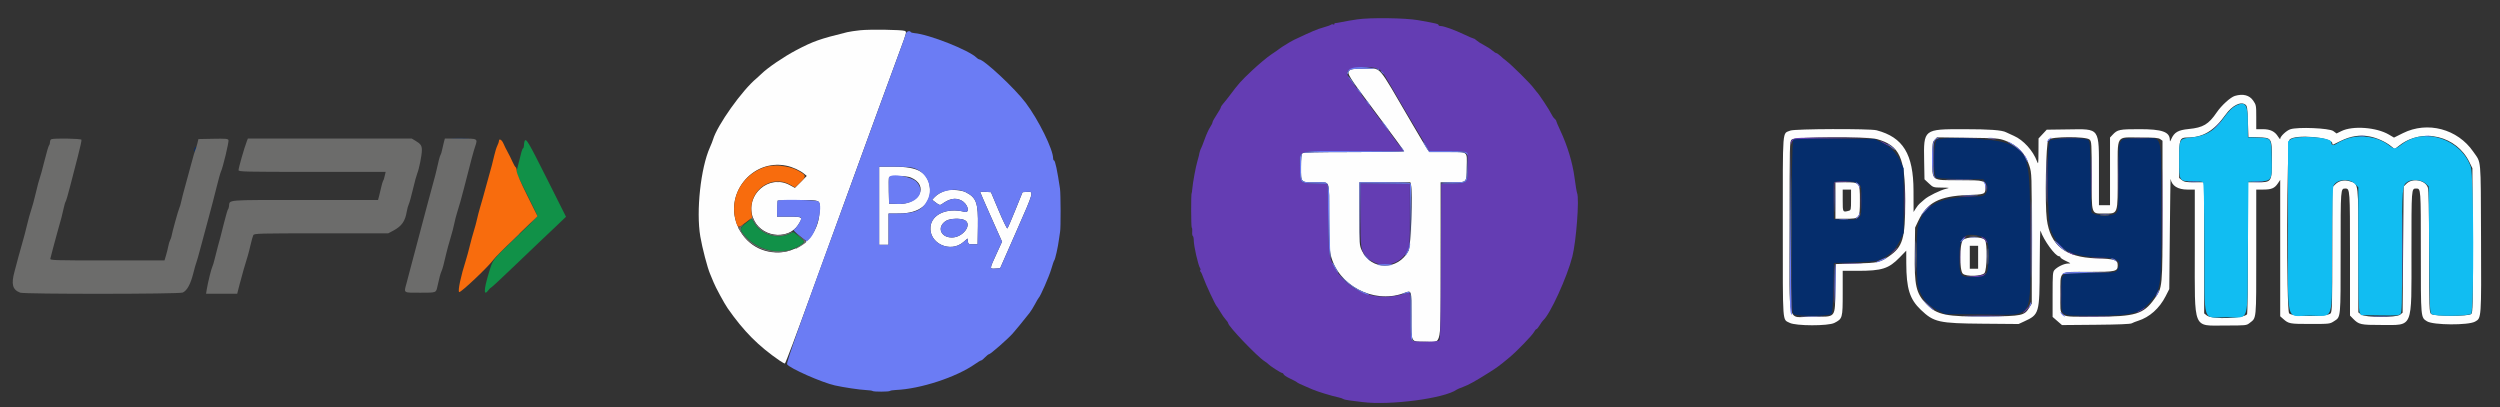 <svg id="svg" version="1.1" xmlns="http://www.w3.org/2000/svg" xmlns:xlink="http://www.w3.org/1999/xlink" width="400" height="65.138" viewBox="0, 0, 400,65.138"><rect x="0" y="0" width="400" height="65.138" fill="#333333" stroke="none"/><g id="svgg"><path id="path0" d="M137.644 4.839 C 136.852 4.922,135.914 5.061,135.560 5.148 C 131.150 6.233,130.147 6.587,127.417 8.018 C 125.426 9.063,122.823 10.833,121.821 11.825 C 121.585 12.059,121.247 12.368,121.071 12.513 C 118.762 14.407,114.747 20.049,114.082 22.333 C 114.015 22.563,113.793 23.125,113.587 23.583 C 112.109 26.879,111.363 33.787,112.048 37.833 C 112.358 39.667,113.202 42.889,113.620 43.839 C 113.800 44.248,114.048 44.846,114.172 45.167 C 114.459 45.913,115.901 48.573,116.432 49.333 C 118.982 52.990,121.363 55.385,124.750 57.704 C 125.117 57.955,125.492 58.160,125.583 58.160 C 125.675 58.160,127.495 53.342,129.628 47.455 C 131.761 41.567,134.524 33.975,135.768 30.583 C 137.012 27.192,138.242 23.817,138.501 23.083 C 138.760 22.350,139.621 19.988,140.415 17.833 C 141.209 15.679,142.186 13.017,142.587 11.917 C 142.987 10.817,143.662 8.979,144.087 7.833 C 145.074 5.172,145.096 5.073,144.747 4.938 C 144.260 4.752,139.154 4.680,137.644 4.839 M215.929 11.262 C 215.453 11.737,215.638 12.034,220.166 18.083 C 222.636 21.383,224.659 24.140,224.662 24.208 C 224.664 24.277,221.044 24.333,216.617 24.333 C 210.578 24.333,208.517 24.383,208.367 24.533 C 208.233 24.667,208.167 25.404,208.167 26.750 C 208.167 29.270,208.066 29.167,210.516 29.167 C 212.909 29.167,212.666 28.541,212.669 34.722 C 212.671 38.641,212.728 39.988,212.926 40.830 C 214.056 45.623,219.722 48.635,224.446 46.954 C 225.940 46.422,225.833 46.139,225.833 50.647 C 225.833 54.982,225.655 54.667,228.107 54.667 C 230.783 54.667,230.500 56.219,230.500 41.546 L 230.500 29.167 232.396 29.167 C 234.736 29.167,234.644 29.265,234.677 26.714 C 234.710 24.119,234.989 24.333,231.585 24.333 L 228.689 24.333 228.376 23.875 C 228.204 23.623,227.097 21.767,225.918 19.750 C 220.124 9.847,221.132 11.000,218.273 11.000 C 216.602 11.000,216.139 11.052,215.929 11.262 M357.583 15.344 C 356.886 15.549,355.443 16.857,354.680 17.977 C 353.369 19.900,352.502 20.416,350.196 20.642 C 348.496 20.809,347.891 21.157,347.403 22.250 C 347.206 22.692,347.179 22.706,347.173 22.373 C 347.151 21.095,345.932 20.667,342.314 20.667 C 339.096 20.667,338.795 20.730,338.010 21.570 L 337.603 22.006 337.603 27.420 L 337.603 32.833 336.718 32.833 L 335.833 32.833 335.833 27.661 C 335.833 20.313,336.062 20.633,330.863 20.704 L 327.475 20.750 326.821 21.452 L 326.167 22.154 326.155 24.285 C 326.144 26.232,326.124 26.366,325.926 25.828 C 325.293 24.110,323.745 22.401,322.218 21.735 C 321.686 21.503,321.124 21.245,320.969 21.162 C 320.324 20.815,318.334 20.669,314.219 20.668 C 307.762 20.666,307.773 20.657,307.864 25.734 L 307.917 28.691 308.619 29.346 C 309.314 29.994,309.334 30.000,310.702 30.017 C 311.939 30.032,312.014 30.050,311.419 30.189 C 310.461 30.413,308.462 31.396,307.899 31.920 C 307.634 32.167,307.302 32.455,307.161 32.560 C 307.021 32.664,306.741 33.012,306.539 33.333 L 306.172 33.917 306.162 30.500 C 306.145 24.654,304.497 21.962,300.250 20.844 C 299.186 20.564,287.129 20.607,286.453 20.894 C 285.145 21.447,285.250 20.097,285.250 36.325 C 285.250 52.243,285.164 51.037,286.350 51.656 C 287.324 52.163,292.504 52.175,293.491 51.671 C 294.808 50.999,294.833 50.910,294.833 46.894 L 294.833 43.333 297.227 43.333 C 301.116 43.333,302.199 42.988,303.945 41.190 L 305.000 40.103 305.005 42.093 C 305.016 46.176,305.541 47.861,307.340 49.577 C 309.420 51.560,310.198 51.734,317.277 51.794 L 322.971 51.842 323.861 51.432 C 326.292 50.312,326.330 50.179,326.350 42.714 C 326.359 39.342,326.417 36.733,326.479 36.917 C 326.995 38.449,328.851 41.000,329.449 41.000 C 329.569 41.000,329.667 41.078,329.667 41.174 C 329.667 41.270,330.060 41.532,330.542 41.756 C 331.378 42.145,331.393 42.163,330.880 42.165 C 330.268 42.167,329.189 42.681,328.728 43.191 C 328.444 43.505,328.417 43.852,328.417 47.120 L 328.417 50.706 329.167 51.359 L 329.917 52.012 335.333 51.964 C 338.960 51.932,340.860 51.855,341.083 51.729 C 341.267 51.625,341.717 51.447,342.083 51.333 C 343.921 50.758,345.506 49.347,346.500 47.399 L 347.083 46.255 347.171 37.336 C 347.219 32.430,347.275 28.511,347.296 28.627 C 347.492 29.733,348.447 30.333,350.008 30.333 L 351.167 30.333 351.167 40.173 C 351.167 53.016,350.784 52.083,356.059 52.083 C 359.328 52.083,359.439 52.072,359.917 51.696 C 361.064 50.794,360.998 51.491,360.999 40.375 L 361.000 30.333 362.125 30.331 C 363.441 30.328,363.933 30.120,364.453 29.348 L 364.833 28.784 364.833 39.694 L 364.833 50.604 365.292 51.010 C 366.189 51.805,366.336 51.833,369.631 51.833 C 372.746 51.833,372.771 51.830,373.453 51.388 C 374.538 50.685,374.500 51.085,374.500 40.359 C 374.500 29.991,374.487 30.167,375.277 30.167 C 375.985 30.167,376.000 30.387,376.000 40.650 L 376.000 50.489 376.480 50.980 C 377.412 51.933,377.708 52.000,380.950 51.995 C 386.186 51.986,385.833 52.825,385.833 40.363 C 385.833 30.043,385.824 30.167,386.583 30.167 C 387.342 30.167,387.333 30.043,387.333 40.356 C 387.333 50.998,387.313 50.773,388.324 51.410 C 389.306 52.031,394.941 52.066,396.011 51.458 C 397.034 50.878,397.018 51.104,396.965 38.042 C 396.911 24.882,397.027 26.167,395.726 24.276 C 393.213 20.623,388.398 19.349,384.479 21.299 L 383.040 22.015 382.222 21.533 C 380.236 20.361,376.444 20.080,374.633 20.970 L 373.849 21.355 373.328 20.969 C 372.689 20.496,367.654 20.286,366.455 20.682 C 365.822 20.890,364.834 21.824,364.833 22.214 C 364.832 22.326,364.683 22.172,364.501 21.873 C 363.985 21.027,363.254 20.668,362.042 20.667 L 361.000 20.667 361.000 18.738 C 361.000 16.876,360.983 16.786,360.508 16.095 C 359.909 15.224,358.886 14.961,357.583 15.344 M359.260 16.736 C 359.548 16.946,359.593 17.245,359.667 19.444 L 359.750 21.917 361.247 21.965 C 363.516 22.039,363.500 22.013,363.500 25.537 C 363.500 29.133,363.479 29.167,361.174 29.167 L 359.667 29.167 359.664 39.625 C 359.663 45.377,359.606 50.166,359.539 50.267 C 359.074 50.963,353.934 51.139,353.106 50.488 L 352.667 50.142 352.667 39.655 L 352.667 29.167 351.106 29.167 C 349.779 29.167,349.479 29.115,349.106 28.821 L 348.667 28.476 348.667 25.571 C 348.667 22.229,348.752 22.000,349.992 22.000 C 352.465 22.000,354.237 20.939,356.087 18.351 C 357.136 16.885,358.507 16.187,359.260 16.736 M379.173 21.835 C 380.275 22.043,381.661 22.669,382.505 23.337 L 383.147 23.846 383.949 23.233 C 387.626 20.422,393.048 21.727,395.095 25.917 L 395.583 26.917 395.628 38.443 C 395.669 48.799,395.646 49.996,395.408 50.235 C 395.006 50.637,389.418 50.628,388.971 50.224 C 388.683 49.963,388.666 49.428,388.657 40.266 C 388.650 33.223,388.594 30.424,388.449 30.000 C 388.039 28.798,385.988 28.437,385.027 29.397 L 384.583 29.841 384.500 39.935 L 384.417 50.030 384.023 50.348 C 383.404 50.849,378.416 50.828,377.772 50.321 L 377.333 49.976 377.333 40.196 C 377.333 29.042,377.380 29.449,376.036 29.024 C 375.102 28.728,374.242 28.899,373.642 29.499 L 373.167 29.974 373.167 39.867 C 373.167 48.550,373.135 49.804,372.907 50.130 C 372.503 50.707,366.664 50.707,366.259 50.130 C 365.802 49.476,365.873 22.794,366.333 22.333 C 367.233 21.434,373.167 21.952,373.167 22.931 C 373.167 23.076,373.223 23.169,373.292 23.139 C 373.360 23.108,373.905 22.844,374.502 22.552 C 376.138 21.751,377.572 21.531,379.173 21.835 M300.322 22.261 C 303.959 23.285,304.833 25.210,304.833 32.193 C 304.833 38.206,304.457 39.481,302.231 41.013 C 300.801 41.997,300.507 42.061,297.000 42.159 L 293.750 42.250 293.667 46.140 C 293.561 51.074,293.900 50.667,289.898 50.667 C 285.830 50.667,286.333 52.690,286.333 36.333 C 286.333 22.889,286.339 22.661,286.667 22.333 C 287.124 21.876,298.738 21.815,300.322 22.261 M320.804 22.489 C 322.797 23.214,324.076 24.546,324.707 26.553 C 325.081 27.742,325.083 27.817,325.083 38.167 L 325.083 48.583 324.692 49.214 C 323.887 50.508,323.563 50.577,318.008 50.634 C 311.390 50.703,309.903 50.401,308.219 48.644 C 306.559 46.912,306.291 45.729,306.362 40.462 L 306.417 36.417 306.934 35.325 C 308.310 32.421,310.298 31.376,314.750 31.214 C 317.545 31.113,317.667 31.068,317.667 30.118 C 317.667 28.854,317.599 28.833,313.550 28.833 C 308.881 28.833,309.167 29.057,309.167 25.393 C 309.167 22.905,309.186 22.751,309.541 22.373 L 309.915 21.975 314.833 22.040 C 319.458 22.102,319.813 22.128,320.804 22.489 M334.333 22.333 C 334.653 22.653,334.667 22.889,334.667 28.052 C 334.667 34.539,334.543 34.168,336.715 34.164 C 338.932 34.160,338.833 34.449,338.833 27.928 C 338.833 21.357,338.448 22.000,342.380 22.000 C 344.716 22.000,345.329 22.049,345.630 22.259 L 346.000 22.519 346.000 33.659 C 346.000 46.249,346.025 45.980,344.680 47.858 C 342.948 50.277,341.633 50.667,335.207 50.667 C 329.051 50.667,329.667 51.059,329.667 47.141 C 329.667 43.155,329.233 43.500,334.250 43.500 C 338.540 43.500,338.833 43.432,338.833 42.442 C 338.833 41.574,338.378 41.429,335.360 41.332 C 330.442 41.174,328.039 39.266,327.489 35.083 C 327.164 32.611,327.353 22.771,327.734 22.351 C 328.212 21.823,333.809 21.809,334.333 22.333 M125.867 26.521 C 126.830 26.725,128.016 27.269,128.668 27.807 L 129.083 28.149 128.134 29.106 L 127.184 30.062 126.361 29.615 C 123.057 27.816,119.217 31.153,120.445 34.756 C 121.506 37.872,125.997 38.613,127.719 35.957 C 128.517 34.726,128.448 34.667,126.243 34.667 L 124.319 34.667 124.368 33.375 L 124.417 32.083 127.562 32.038 C 131.421 31.982,131.236 31.883,131.128 33.936 C 130.755 41.076,121.192 42.867,118.116 36.373 C 115.666 31.202,120.281 25.336,125.867 26.521 M140.667 32.917 L 140.667 39.167 141.417 39.167 L 142.167 39.167 142.167 36.667 L 142.167 34.167 143.875 34.159 C 147.131 34.145,149.030 32.606,148.796 30.170 C 148.551 27.618,146.992 26.669,143.042 26.668 L 140.667 26.667 140.667 32.917 M145.721 28.394 C 148.719 29.646,147.142 32.775,143.583 32.636 L 142.250 32.583 142.203 30.593 C 142.177 29.498,142.193 28.505,142.239 28.385 C 142.355 28.083,144.994 28.090,145.721 28.394 M225.762 29.573 C 226.063 30.770,225.748 39.409,225.378 40.106 C 223.680 43.309,219.388 43.297,217.892 40.085 C 217.512 39.269,217.503 39.138,217.502 34.208 L 217.500 29.167 221.580 29.167 L 225.660 29.167 225.762 29.573 M293.667 32.083 L 293.667 35.000 295.232 35.000 C 297.565 35.000,297.583 34.977,297.583 32.083 C 297.583 29.189,297.565 29.167,295.232 29.167 L 293.667 29.167 293.667 32.083 M151.417 30.479 C 150.686 30.672,149.970 31.078,149.529 31.550 L 149.142 31.964 149.753 32.430 C 150.256 32.814,150.412 32.861,150.640 32.696 C 151.927 31.763,152.861 31.581,153.817 32.075 C 154.882 32.626,155.279 34.140,154.292 33.888 C 151.540 33.186,149.068 34.283,148.875 36.292 C 148.621 38.938,152.038 40.534,154.128 38.744 L 154.811 38.160 154.864 38.622 C 154.913 39.050,154.971 39.083,155.667 39.083 L 156.417 39.083 156.462 36.264 C 156.524 32.452,156.228 31.617,154.508 30.747 C 153.866 30.423,152.185 30.277,151.417 30.479 M296.167 31.981 C 296.167 33.548,296.148 33.633,295.792 33.728 C 294.838 33.984,294.833 33.976,294.833 32.083 L 294.833 30.333 295.500 30.333 L 296.167 30.333 296.167 31.981 M156.833 30.736 C 156.833 30.784,157.619 32.588,158.579 34.745 L 160.325 38.666 159.413 40.661 C 158.304 43.084,158.307 43.031,159.262 42.967 L 160.024 42.917 162.664 36.917 C 165.456 30.572,165.445 30.616,164.327 30.698 L 163.608 30.750 162.461 33.583 C 161.830 35.142,161.255 36.476,161.183 36.549 C 161.111 36.622,160.490 35.347,159.804 33.716 L 158.555 30.750 157.694 30.700 C 157.221 30.672,156.833 30.688,156.833 30.736 M154.333 35.215 C 155.643 35.874,154.095 37.998,152.304 37.999 C 150.453 38.001,149.854 36.259,151.386 35.325 C 152.009 34.945,153.674 34.883,154.333 35.215 M314.080 38.405 C 313.512 38.973,313.487 43.226,314.048 43.786 C 314.548 44.286,317.089 44.216,317.515 43.690 C 317.930 43.177,317.996 38.953,317.597 38.407 C 317.176 37.832,314.654 37.831,314.080 38.405 M316.500 41.167 L 316.500 43.000 315.833 43.000 L 315.167 43.000 315.167 41.167 L 315.167 39.333 315.833 39.333 L 316.500 39.333 316.500 41.167 " stroke="none" fill="#fefefe" fill-rule="evenodd"></path><path id="path1" d="M357.901 16.828 C 357.190 17.153,356.557 17.784,355.607 19.111 C 354.304 20.934,352.864 21.769,350.635 21.994 C 348.660 22.193,348.667 22.181,348.667 25.602 C 348.667 29.034,348.645 28.999,350.792 29.003 C 351.594 29.004,352.342 29.064,352.455 29.135 C 352.612 29.235,352.670 31.678,352.705 39.710 C 352.759 52.234,352.294 50.750,356.167 50.750 C 360.037 50.750,359.567 52.247,359.667 39.619 L 359.750 29.083 361.083 29.041 C 363.551 28.964,363.547 28.970,363.470 25.275 C 363.403 22.030,363.456 22.107,361.244 22.026 L 359.667 21.968 359.664 19.776 C 359.661 16.789,359.301 16.187,357.901 16.828 M375.613 22.161 C 375.080 22.332,374.339 22.673,373.967 22.919 C 373.295 23.363,373.011 23.309,373.003 22.734 C 372.991 21.928,367.399 21.572,366.477 22.319 L 366.083 22.637 366.083 36.218 C 366.083 52.495,365.594 50.500,369.583 50.500 C 373.540 50.500,373.075 51.887,373.125 39.941 C 373.155 32.592,373.218 29.984,373.369 29.694 C 373.908 28.659,375.857 28.491,376.767 29.400 L 377.333 29.967 377.336 39.775 C 377.338 47.344,377.386 49.678,377.549 50.000 L 377.760 50.417 380.781 50.462 C 383.364 50.501,383.841 50.469,384.068 50.242 C 384.305 50.005,384.333 48.926,384.333 40.233 C 384.333 29.765,384.338 29.699,385.186 29.105 C 385.874 28.623,387.387 28.737,388.039 29.320 L 388.583 29.806 388.667 39.916 C 388.747 49.682,388.761 50.035,389.074 50.264 C 389.616 50.660,395.023 50.602,395.391 50.195 C 395.860 49.676,395.806 28.055,395.332 26.704 C 393.779 22.282,388.018 20.326,384.417 22.999 C 383.151 23.939,383.146 23.939,382.168 23.198 C 380.436 21.888,377.783 21.468,375.613 22.161 " stroke="none" fill="#11bdf2" fill-rule="evenodd"></path><path id="path2" d="M217.167 3.098 C 216.296 3.225,215.171 3.418,214.667 3.528 C 214.162 3.638,213.694 3.714,213.625 3.697 C 213.556 3.680,213.500 3.746,213.500 3.843 C 213.500 3.940,213.422 3.971,213.326 3.912 C 213.230 3.853,213.062 3.874,212.951 3.960 C 212.840 4.045,212.268 4.246,211.678 4.408 C 210.773 4.655,209.892 5.029,207.083 6.357 C 206.900 6.443,206.599 6.605,206.414 6.715 C 205.375 7.338,204.740 7.744,204.667 7.833 C 204.621 7.888,204.058 8.280,203.417 8.703 C 202.775 9.127,201.388 10.284,200.335 11.276 C 198.524 12.981,198.169 13.378,196.744 15.292 C 196.419 15.727,195.969 16.291,195.744 16.545 C 195.518 16.798,195.333 17.083,195.333 17.178 C 195.333 17.272,195.033 17.801,194.667 18.353 C 194.300 18.905,194.000 19.454,194.000 19.572 C 194.000 19.690,193.826 20.043,193.614 20.356 C 193.402 20.668,193.014 21.523,192.753 22.254 C 192.491 22.985,192.225 23.658,192.162 23.750 C 192.061 23.896,191.855 24.597,191.844 24.833 C 191.842 24.879,191.729 25.292,191.593 25.750 C 191.314 26.692,190.843 29.246,190.764 30.250 C 190.735 30.617,190.690 30.917,190.663 30.917 C 190.548 30.917,190.563 36.353,190.679 36.424 C 190.750 36.468,190.784 36.766,190.754 37.086 C 190.724 37.406,190.767 37.709,190.850 37.760 C 190.932 37.811,191.000 38.115,191.000 38.435 C 191.000 39.367,191.721 42.517,192.029 42.932 C 192.103 43.032,192.110 43.167,192.045 43.233 C 191.980 43.298,192.000 43.404,192.090 43.467 C 192.179 43.531,192.393 43.996,192.565 44.500 C 192.886 45.444,194.482 48.852,194.672 49.000 C 194.731 49.046,194.992 49.450,195.252 49.898 C 195.512 50.346,195.900 50.901,196.113 51.131 C 196.326 51.361,196.500 51.614,196.500 51.695 C 196.500 52.186,201.174 57.077,202.333 57.800 C 202.563 57.943,202.825 58.144,202.917 58.247 C 203.176 58.539,204.931 59.667,205.124 59.667 C 205.220 59.667,205.338 59.771,205.387 59.899 C 205.436 60.027,205.913 60.337,206.446 60.588 C 206.980 60.839,207.454 61.091,207.500 61.148 C 207.579 61.246,208.055 61.480,208.875 61.824 C 209.081 61.911,209.597 62.134,210.021 62.319 C 210.796 62.658,213.082 63.355,214.167 63.583 C 214.487 63.650,214.825 63.764,214.917 63.837 C 215.008 63.909,215.458 64.014,215.917 64.070 C 216.375 64.126,217.313 64.243,218.000 64.331 C 222.425 64.893,231.151 63.738,233.083 62.335 C 233.175 62.268,233.625 62.078,234.083 61.912 C 234.959 61.595,236.039 60.997,238.250 59.603 C 239.546 58.786,239.934 58.499,241.495 57.202 C 242.671 56.226,245.170 53.644,245.435 53.132 C 245.567 52.876,245.742 52.667,245.824 52.667 C 245.906 52.667,246.140 52.385,246.345 52.042 C 246.550 51.698,246.805 51.342,246.913 51.250 C 248.008 50.313,250.742 44.334,251.575 41.053 C 252.195 38.612,252.707 31.832,252.342 30.917 C 252.268 30.733,252.081 29.608,251.925 28.417 C 251.614 26.040,250.782 23.288,249.646 20.878 C 249.291 20.124,249.000 19.439,249.000 19.357 C 249.000 19.275,248.876 19.105,248.724 18.979 C 248.572 18.853,248.345 18.525,248.218 18.250 C 247.910 17.581,246.165 14.948,245.843 14.667 C 245.791 14.621,245.546 14.312,245.300 13.981 C 244.779 13.282,241.822 10.354,241.073 9.796 C 240.793 9.588,240.344 9.210,240.075 8.958 C 239.807 8.706,239.511 8.500,239.418 8.500 C 239.326 8.500,239.025 8.305,238.750 8.067 C 238.475 7.829,237.884 7.448,237.436 7.220 C 236.989 6.992,236.469 6.662,236.280 6.486 C 236.091 6.310,235.869 6.167,235.785 6.167 C 235.702 6.167,235.004 5.868,234.235 5.502 C 232.670 4.759,231.017 4.167,230.505 4.167 C 230.319 4.167,230.167 4.098,230.167 4.013 C 230.167 3.830,229.778 3.737,226.917 3.230 C 224.871 2.868,219.274 2.792,217.167 3.098 M220.971 11.305 C 221.216 11.564,221.859 12.557,222.399 13.513 C 222.939 14.468,224.574 17.256,226.032 19.708 L 228.683 24.167 231.558 24.167 C 235.072 24.167,234.833 23.984,234.833 26.674 C 234.833 29.364,234.887 29.304,232.410 29.369 L 230.583 29.417 230.541 41.818 C 230.510 50.642,230.444 54.283,230.312 54.443 C 230.063 54.742,226.163 54.763,225.867 54.467 C 225.723 54.323,225.667 53.219,225.667 50.550 C 225.667 48.506,225.604 46.833,225.527 46.833 C 225.450 46.833,224.800 46.983,224.083 47.167 C 219.321 48.385,214.628 46.022,212.967 41.570 C 212.622 40.646,212.593 40.227,212.508 35.000 L 212.417 29.417 210.507 29.369 C 207.947 29.306,208.000 29.360,208.000 26.779 C 208.000 23.868,207.025 24.167,216.534 24.167 L 224.516 24.167 224.011 23.433 C 223.733 23.029,221.782 20.403,219.674 17.597 C 215.842 12.494,215.500 12.010,215.500 11.678 C 215.500 10.678,220.084 10.366,220.971 11.305 M286.870 22.259 C 286.663 22.405,286.508 22.679,286.519 22.884 C 286.537 23.222,286.545 23.225,286.619 22.917 C 286.775 22.268,286.919 22.251,293.050 22.163 L 299.083 22.075 293.162 22.038 C 288.032 22.005,287.191 22.035,286.870 22.259 M312.218 22.125 C 313.300 22.154,315.025 22.154,316.051 22.124 C 317.077 22.095,316.192 22.071,314.083 22.071 C 311.975 22.072,311.135 22.095,312.218 22.125 M329.717 22.124 C 330.523 22.155,331.798 22.155,332.550 22.124 C 333.302 22.093,332.642 22.068,331.083 22.068 C 329.525 22.068,328.910 22.094,329.717 22.124 M341.050 22.124 C 341.856 22.155,343.131 22.155,343.883 22.124 C 344.635 22.093,343.975 22.068,342.417 22.068 C 340.858 22.068,340.243 22.094,341.050 22.124 M318.708 22.282 C 318.869 22.323,319.131 22.323,319.292 22.282 C 319.452 22.240,319.321 22.205,319.000 22.205 C 318.679 22.205,318.548 22.240,318.708 22.282 M300.833 22.566 C 300.833 22.606,301.173 22.828,301.587 23.060 C 302.002 23.291,302.297 23.409,302.243 23.321 C 302.135 23.146,300.833 22.449,300.833 22.566 M309.401 25.333 C 309.401 26.846,309.426 27.465,309.457 26.708 C 309.488 25.952,309.488 24.715,309.457 23.958 C 309.426 23.202,309.401 23.821,309.401 25.333 M327.575 28.917 C 327.575 32.308,327.598 33.672,327.625 31.947 C 327.652 30.223,327.652 27.448,327.625 25.781 C 327.598 24.114,327.575 25.525,327.575 28.917 M338.908 28.250 C 338.908 31.183,338.930 32.360,338.958 30.865 C 338.986 29.369,338.986 26.969,338.958 25.531 C 338.930 24.093,338.908 25.317,338.908 28.250 M345.912 33.583 C 345.912 39.450,345.933 41.826,345.958 38.863 C 345.984 35.900,345.984 31.100,345.958 28.196 C 345.933 25.292,345.912 27.717,345.912 33.583 M334.574 28.333 C 334.574 31.221,334.597 32.402,334.625 30.958 C 334.652 29.515,334.652 27.152,334.625 25.708 C 334.597 24.265,334.574 25.446,334.574 28.333 M323.159 24.250 C 323.561 24.708,323.925 25.121,323.968 25.167 C 324.010 25.212,323.966 25.100,323.870 24.917 C 323.773 24.733,323.409 24.321,323.061 24.000 C 322.460 23.446,322.465 23.458,323.159 24.250 M304.739 32.083 C 304.739 34.467,304.763 35.418,304.791 34.198 C 304.820 32.979,304.820 31.029,304.791 29.865 C 304.763 28.702,304.739 29.700,304.739 32.083 M324.912 38.250 C 324.912 43.842,324.933 46.105,324.958 43.280 C 324.984 40.454,324.984 35.879,324.958 33.113 C 324.933 30.347,324.912 32.658,324.912 38.250 M293.407 29.215 C 293.362 29.333,293.347 30.664,293.375 32.173 L 293.426 34.917 293.463 32.047 L 293.500 29.178 295.292 29.124 L 297.083 29.071 295.286 29.035 C 293.948 29.009,293.469 29.055,293.407 29.215 M217.667 34.336 C 217.667 39.860,217.700 40.073,218.717 41.145 C 220.596 43.126,223.874 42.620,225.194 40.146 C 225.577 39.428,225.583 39.336,225.583 34.417 L 225.583 29.417 221.625 29.372 L 217.667 29.327 217.667 34.336 M317.872 30.000 C 317.872 30.321,317.906 30.452,317.948 30.292 C 317.990 30.131,317.990 29.869,317.948 29.708 C 317.906 29.548,317.872 29.679,317.872 30.000 M297.732 32.083 C 297.733 33.367,297.759 33.870,297.791 33.201 C 297.822 32.532,297.822 31.482,297.790 30.868 C 297.758 30.253,297.732 30.800,297.732 32.083 M313.708 31.457 C 314.327 31.489,315.340 31.489,315.958 31.457 C 316.577 31.425,316.071 31.399,314.833 31.399 C 313.596 31.399,313.090 31.425,313.708 31.457 M308.324 33.458 L 307.750 34.083 308.375 33.509 C 308.957 32.974,309.077 32.833,308.949 32.833 C 308.922 32.833,308.640 33.115,308.324 33.458 M313.901 38.208 C 313.586 38.580,313.586 38.581,313.917 38.313 C 314.100 38.165,314.362 38.002,314.500 37.952 C 314.712 37.874,314.710 37.858,314.484 37.846 C 314.338 37.839,314.075 38.002,313.901 38.208 M317.163 38.047 C 317.391 38.162,317.671 38.443,317.786 38.670 C 317.914 38.924,317.996 38.982,317.998 38.821 C 318.001 38.499,317.318 37.832,316.989 37.836 C 316.858 37.837,316.936 37.932,317.163 38.047 M313.566 41.000 C 313.566 42.329,313.592 42.873,313.624 42.208 C 313.655 41.544,313.655 40.456,313.624 39.792 C 313.592 39.127,313.566 39.671,313.566 41.000 M329.500 39.250 C 329.811 39.571,330.103 39.833,330.149 39.833 C 330.195 39.833,329.978 39.571,329.667 39.250 C 329.356 38.929,329.064 38.667,329.018 38.667 C 328.972 38.667,329.189 38.929,329.500 39.250 M302.824 40.292 L 302.250 40.917 302.875 40.342 C 303.457 39.808,303.577 39.667,303.449 39.667 C 303.422 39.667,303.140 39.948,302.824 40.292 M330.833 40.248 C 330.833 40.362,331.854 40.868,331.930 40.792 C 331.966 40.756,331.734 40.602,331.415 40.449 C 331.095 40.297,330.833 40.206,330.833 40.248 M334.882 41.290 C 335.504 41.323,336.479 41.322,337.049 41.290 C 337.618 41.257,337.108 41.231,335.917 41.231 C 334.725 41.232,334.259 41.258,334.882 41.290 M294.958 42.124 C 295.715 42.155,296.952 42.155,297.708 42.124 C 298.465 42.093,297.846 42.068,296.333 42.068 C 294.821 42.068,294.202 42.093,294.958 42.124 M293.405 46.083 C 293.405 48.192,293.429 49.031,293.458 47.949 C 293.487 46.867,293.487 45.142,293.458 44.116 C 293.428 43.090,293.405 43.975,293.405 46.083 M317.526 43.875 C 317.409 43.992,316.681 44.126,315.867 44.180 L 314.417 44.276 315.773 44.305 C 316.905 44.329,317.195 44.279,317.523 44.006 C 317.740 43.825,317.875 43.675,317.825 43.672 C 317.775 43.669,317.640 43.760,317.526 43.875 M329.735 47.167 C 329.735 48.679,329.760 49.298,329.791 48.542 C 329.822 47.785,329.822 46.548,329.791 45.792 C 329.760 45.035,329.735 45.654,329.735 47.167 M324.001 49.636 C 323.586 50.074,323.534 50.175,323.822 49.988 C 324.166 49.764,324.829 48.977,324.645 49.011 C 324.611 49.018,324.321 49.299,324.001 49.636 M342.417 49.588 C 342.050 49.814,341.816 49.999,341.897 49.999 C 342.068 50.000,343.167 49.340,343.167 49.236 C 343.167 49.131,343.134 49.146,342.417 49.588 M314.719 50.458 C 316.260 50.486,318.735 50.486,320.219 50.458 C 321.703 50.430,320.442 50.408,317.417 50.408 C 314.392 50.408,313.178 50.431,314.719 50.458 M332.802 50.625 C 334.114 50.653,336.214 50.653,337.468 50.625 C 338.723 50.596,337.650 50.573,335.083 50.573 C 332.517 50.573,331.490 50.596,332.802 50.625 " stroke="none" fill="#643db3" fill-rule="evenodd"></path><path id="path3" d="M72.458 22.124 C 73.123 22.155,74.210 22.155,74.875 22.124 C 75.540 22.092,74.996 22.066,73.667 22.066 C 72.337 22.066,71.794 22.092,72.458 22.124 M286.958 22.341 C 286.532 22.598,286.503 49.813,286.929 50.238 C 287.328 50.637,292.688 50.626,293.021 50.225 C 293.195 50.016,293.270 49.007,293.333 46.016 L 293.417 42.083 296.583 41.982 C 298.325 41.927,299.979 41.805,300.260 41.711 C 302.028 41.122,303.157 40.154,303.952 38.544 L 304.583 37.267 304.583 32.092 L 304.583 26.917 304.058 25.808 C 303.392 24.401,302.432 23.442,301.025 22.775 L 299.917 22.250 293.583 22.207 C 289.362 22.179,287.153 22.224,286.958 22.341 M309.870 22.426 C 309.371 22.776,309.288 27.950,309.775 28.355 C 309.985 28.529,310.916 28.597,313.691 28.639 L 317.331 28.695 317.666 29.120 C 318.088 29.656,318.095 30.512,317.682 31.023 C 317.377 31.401,317.248 31.421,314.557 31.515 C 310.065 31.671,307.822 33.002,306.919 36.046 C 306.547 37.296,306.556 44.735,306.931 45.995 C 307.434 47.689,308.602 49.007,310.312 49.810 L 311.250 50.250 317.033 50.300 C 325.676 50.374,324.825 51.671,324.828 38.417 C 324.832 25.164,324.696 24.574,321.271 22.991 C 319.483 22.165,310.854 21.737,309.870 22.426 M327.991 22.509 C 327.440 23.060,327.559 35.447,328.128 36.833 C 329.398 39.926,331.244 40.992,335.608 41.151 C 338.901 41.272,339.484 41.594,338.905 42.971 C 338.620 43.650,338.572 43.657,334.111 43.707 C 329.421 43.760,329.833 43.435,329.833 47.078 C 329.833 50.862,329.271 50.500,335.159 50.500 C 341.248 50.500,342.455 50.177,344.211 48.080 C 345.802 46.178,345.849 45.742,345.795 33.230 C 345.742 20.653,346.208 22.167,342.385 22.167 C 338.640 22.167,339.000 21.527,339.000 28.178 C 339.000 33.897,338.982 34.024,338.145 34.316 C 337.180 34.652,334.947 34.430,334.633 33.967 C 334.614 33.939,334.558 31.379,334.508 28.278 C 334.422 22.946,334.399 22.627,334.093 22.403 C 333.514 21.980,328.432 22.068,327.991 22.509 M31.109 23.868 C 30.974 24.386,31.077 24.412,31.303 23.917 C 31.407 23.688,31.428 23.500,31.349 23.500 C 31.270 23.500,31.162 23.665,31.109 23.868 M297.424 29.409 C 297.819 29.804,297.833 29.898,297.833 32.130 C 297.833 35.192,297.827 35.199,295.233 35.131 L 293.417 35.083 293.371 32.256 C 293.346 30.701,293.362 29.332,293.407 29.214 C 293.579 28.766,296.945 28.929,297.424 29.409 M317.055 37.846 C 318.027 38.116,318.212 38.720,318.141 41.381 C 318.066 44.158,317.924 44.333,315.733 44.333 C 313.572 44.333,313.500 44.227,313.500 41.037 C 313.500 37.767,314.273 37.073,317.055 37.846 " stroke="none" fill="#052d6c" fill-rule="evenodd"></path><path id="path4" d="M144.949 5.375 C 144.900 5.581,144.512 6.688,144.087 7.833 C 143.662 8.979,142.987 10.817,142.587 11.917 C 142.186 13.017,141.209 15.679,140.415 17.833 C 139.621 19.988,138.760 22.350,138.501 23.083 C 138.242 23.817,136.972 27.304,135.677 30.833 C 128.047 51.641,125.776 58.039,125.933 58.287 C 126.333 58.921,131.492 61.201,133.583 61.668 C 134.993 61.983,137.533 62.362,138.547 62.409 C 139.076 62.434,139.558 62.502,139.616 62.560 C 139.761 62.705,142.249 62.696,142.395 62.550 C 142.459 62.485,142.865 62.418,143.298 62.400 C 147.265 62.236,153.025 60.349,156.042 58.224 C 156.478 57.918,156.903 57.667,156.986 57.667 C 157.070 57.667,157.351 57.442,157.610 57.167 C 157.870 56.892,158.160 56.667,158.256 56.667 C 158.474 56.667,161.219 54.268,161.996 53.398 C 162.506 52.827,163.446 51.682,164.715 50.083 C 164.933 49.808,165.330 49.171,165.598 48.667 C 165.865 48.163,166.129 47.712,166.184 47.667 C 166.454 47.444,167.864 44.221,168.198 43.063 C 168.407 42.341,168.624 41.712,168.680 41.667 C 168.822 41.551,169.296 39.442,169.429 38.333 C 169.490 37.829,169.573 37.267,169.614 37.083 C 169.734 36.553,169.720 30.993,169.597 30.167 C 169.169 27.291,168.824 25.667,168.640 25.667 C 168.563 25.667,168.500 25.526,168.500 25.355 C 168.500 23.912,166.196 19.231,164.120 16.457 C 162.397 14.155,157.411 9.500,156.668 9.500 C 156.589 9.500,156.405 9.381,156.260 9.236 C 155.049 8.025,148.596 5.478,146.279 5.297 C 146.020 5.277,145.772 5.202,145.727 5.130 C 145.554 4.850,145.036 5.013,144.949 5.375 M215.833 11.167 C 215.650 11.350,215.505 11.631,215.511 11.792 C 215.518 11.998,215.569 11.962,215.686 11.671 C 215.936 11.043,216.090 11.005,218.391 11.003 L 220.533 11.000 221.042 11.542 C 221.381 11.902,221.487 11.961,221.358 11.717 C 220.850 10.757,216.661 10.339,215.833 11.167 M215.801 12.417 C 215.898 12.600,216.214 13.012,216.503 13.333 L 217.030 13.917 216.485 13.167 C 215.818 12.248,215.568 11.974,215.801 12.417 M217.330 14.495 C 217.524 14.767,217.767 15.043,217.871 15.107 C 217.975 15.171,217.850 14.948,217.594 14.612 C 217.037 13.881,216.827 13.788,217.330 14.495 M218.833 16.500 C 219.029 16.775,219.227 17.000,219.273 17.000 C 219.319 17.000,219.196 16.775,219.000 16.500 C 218.804 16.225,218.606 16.000,218.561 16.000 C 218.515 16.000,218.638 16.225,218.833 16.500 M221.507 20.068 C 221.820 20.504,222.148 20.905,222.236 20.960 C 222.324 21.014,222.140 20.702,221.827 20.265 C 221.513 19.829,221.185 19.428,221.097 19.374 C 221.009 19.319,221.194 19.632,221.507 20.068 M354.575 20.208 L 353.917 20.917 354.625 20.258 C 355.284 19.645,355.410 19.500,355.284 19.500 C 355.257 19.500,354.938 19.819,354.575 20.208 M377.544 21.786 C 377.797 21.825,378.172 21.824,378.377 21.784 C 378.582 21.744,378.375 21.713,377.917 21.714 C 377.458 21.716,377.291 21.748,377.544 21.786 M388.044 21.786 C 388.297 21.825,388.672 21.824,388.877 21.784 C 389.082 21.744,388.875 21.713,388.417 21.714 C 387.958 21.716,387.791 21.748,388.044 21.786 M309.529 22.386 C 308.985 22.965,308.972 27.743,309.513 28.357 L 309.860 28.750 309.597 28.338 C 309.385 28.007,309.333 27.410,309.333 25.322 C 309.333 22.587,309.380 22.407,310.167 22.118 C 310.381 22.039,310.379 22.024,310.154 22.013 C 310.010 22.006,309.728 22.174,309.529 22.386 M318.127 22.118 C 318.334 22.158,318.634 22.156,318.794 22.115 C 318.953 22.073,318.783 22.040,318.417 22.042 C 318.050 22.044,317.920 22.078,318.127 22.118 M327.749 22.334 C 327.323 22.805,327.504 22.849,327.952 22.383 C 328.155 22.173,328.261 22.000,328.187 22.000 C 328.112 22.000,327.915 22.150,327.749 22.334 M227.851 23.042 C 227.959 23.248,228.192 23.623,228.368 23.875 L 228.689 24.333 231.586 24.333 C 234.170 24.333,234.502 24.365,234.653 24.625 C 234.747 24.785,234.825 24.838,234.828 24.742 C 234.843 24.246,234.391 24.167,231.557 24.167 L 228.681 24.167 228.241 23.417 C 227.791 22.649,227.498 22.367,227.851 23.042 M286.373 36.260 C 286.338 48.493,286.361 49.970,286.596 50.260 C 286.740 50.438,286.796 50.471,286.721 50.333 C 286.645 50.196,286.545 43.896,286.498 36.333 L 286.413 22.583 286.373 36.260 M321.833 23.096 C 322.246 23.331,322.883 23.798,323.249 24.136 C 323.905 24.741,323.907 24.742,323.416 24.186 C 322.899 23.602,321.567 22.665,321.259 22.669 C 321.162 22.670,321.421 22.862,321.833 23.096 M302.000 23.044 C 302.000 23.081,302.319 23.364,302.708 23.674 C 303.098 23.983,303.311 24.105,303.181 23.944 C 302.938 23.641,302.000 22.926,302.000 23.044 M224.164 23.625 L 224.523 24.167 216.537 24.167 C 207.025 24.167,208.000 23.868,208.000 26.779 C 208.000 29.360,207.947 29.306,210.507 29.369 L 212.417 29.417 212.505 35.000 C 212.568 38.969,212.654 40.704,212.801 41.000 L 213.009 41.417 212.892 41.000 C 212.828 40.771,212.750 38.183,212.719 35.250 C 212.647 28.416,212.917 29.167,210.530 29.167 C 208.064 29.167,208.167 29.272,208.167 26.750 C 208.167 25.404,208.233 24.667,208.367 24.533 C 208.517 24.383,210.578 24.333,216.617 24.333 C 221.044 24.333,224.666 24.277,224.666 24.208 C 224.665 24.140,224.472 23.858,224.235 23.583 L 223.806 23.083 224.164 23.625 M327.408 28.833 C 327.408 31.996,327.431 33.290,327.458 31.708 C 327.485 30.127,327.485 27.540,327.458 25.958 C 327.431 24.377,327.408 25.671,327.408 28.833 M324.116 25.415 C 324.268 25.734,324.423 25.966,324.459 25.930 C 324.535 25.854,324.029 24.833,323.915 24.833 C 323.873 24.833,323.963 25.095,324.116 25.415 M234.702 26.842 C 234.658 29.249,234.740 29.167,232.383 29.167 C 231.347 29.167,230.500 29.223,230.500 29.292 C 230.499 29.360,231.354 29.394,232.399 29.365 C 234.896 29.298,234.862 29.334,234.791 26.814 L 234.738 24.917 234.702 26.842 M146.037 26.841 C 148.229 27.450,149.383 29.852,148.456 31.877 C 147.692 33.547,146.485 34.148,143.875 34.159 L 142.167 34.167 142.167 36.667 L 142.167 39.167 141.417 39.167 L 140.667 39.167 140.667 32.917 L 140.667 26.667 143.042 26.668 C 144.348 26.668,145.696 26.746,146.037 26.841 M142.239 28.385 C 142.193 28.505,142.177 29.498,142.203 30.593 L 142.250 32.583 143.583 32.636 C 146.549 32.752,148.199 30.919,146.716 29.157 C 145.949 28.245,142.520 27.654,142.239 28.385 M325.078 38.333 C 325.078 43.788,325.099 46.019,325.125 43.292 C 325.151 40.565,325.151 36.102,325.125 33.375 C 325.099 30.648,325.078 32.879,325.078 38.333 M311.708 28.791 C 312.694 28.821,314.306 28.821,315.292 28.791 C 316.277 28.762,315.471 28.737,313.500 28.737 C 311.529 28.737,310.723 28.762,311.708 28.791 M317.363 29.083 C 317.516 29.267,317.672 29.717,317.710 30.083 L 317.777 30.750 317.805 30.067 C 317.827 29.543,317.746 29.311,317.458 29.067 C 317.086 28.752,317.086 28.753,317.363 29.083 M350.213 29.123 C 350.652 29.157,351.327 29.157,351.713 29.122 C 352.100 29.087,351.742 29.059,350.917 29.059 C 350.092 29.060,349.775 29.088,350.213 29.123 M360.547 29.123 C 360.985 29.157,361.660 29.157,362.047 29.122 C 362.434 29.087,362.075 29.059,361.250 29.059 C 360.425 29.060,360.109 29.088,360.547 29.123 M217.539 34.292 L 217.578 39.417 217.625 34.372 L 217.672 29.327 221.627 29.372 L 225.583 29.417 225.671 34.000 L 225.758 38.583 225.796 34.139 C 225.816 31.694,225.788 29.575,225.732 29.430 C 225.644 29.200,225.119 29.167,221.566 29.167 L 217.500 29.167 217.539 34.292 M293.569 32.083 C 293.569 33.733,293.594 34.386,293.624 33.533 C 293.655 32.681,293.654 31.331,293.624 30.533 C 293.593 29.736,293.569 30.433,293.569 32.083 M297.130 29.426 C 297.333 29.569,297.506 29.813,297.513 29.968 C 297.522 30.156,297.555 30.178,297.614 30.032 C 297.710 29.793,297.220 29.167,296.937 29.167 C 296.839 29.167,296.926 29.283,297.130 29.426 M154.508 30.747 C 156.228 31.617,156.524 32.452,156.462 36.264 L 156.417 39.083 155.667 39.083 C 154.971 39.083,154.913 39.050,154.864 38.622 L 154.811 38.160 154.128 38.744 C 152.038 40.534,148.621 38.938,148.875 36.292 C 149.068 34.283,151.540 33.186,154.292 33.888 C 155.279 34.140,154.882 32.626,153.817 32.075 C 152.861 31.581,151.927 31.763,150.640 32.696 C 150.412 32.861,150.256 32.814,149.753 32.430 L 149.142 31.964 149.529 31.550 C 150.611 30.392,153.032 30.001,154.508 30.747 M384.411 40.000 C 384.411 45.362,384.432 47.556,384.458 44.875 C 384.484 42.194,384.484 37.806,384.458 35.125 C 384.432 32.444,384.411 34.637,384.411 40.000 M159.804 33.716 C 160.490 35.347,161.111 36.622,161.183 36.549 C 161.255 36.476,161.830 35.142,162.461 33.583 L 163.608 30.750 164.327 30.698 C 165.445 30.616,165.456 30.572,162.664 36.917 L 160.024 42.917 159.262 42.967 C 158.307 43.031,158.304 43.084,159.413 40.661 L 160.325 38.666 158.579 34.745 C 157.619 32.588,156.833 30.784,156.833 30.736 C 156.833 30.688,157.221 30.672,157.694 30.700 L 158.555 30.750 159.804 33.716 M314.298 31.290 C 314.875 31.323,315.775 31.323,316.298 31.290 C 316.822 31.257,316.350 31.230,315.250 31.230 C 314.150 31.231,313.722 31.258,314.298 31.290 M124.444 32.111 C 124.383 32.172,124.333 32.772,124.333 33.444 L 124.333 34.667 126.250 34.667 C 128.008 34.667,128.167 34.692,128.167 34.977 C 128.167 35.328,127.413 36.513,127.060 36.718 C 126.887 36.818,127.120 37.085,127.955 37.744 L 129.083 38.634 129.468 38.279 C 130.660 37.178,131.700 33.094,131.003 32.253 C 130.783 31.989,124.699 31.857,124.444 32.111 M308.232 33.375 C 307.721 33.929,307.124 34.718,307.443 34.417 C 307.799 34.081,308.870 32.833,308.802 32.833 C 308.764 32.833,308.507 33.077,308.232 33.375 M297.513 34.199 C 297.506 34.354,297.333 34.598,297.130 34.741 C 296.926 34.883,296.839 35.000,296.937 35.000 C 297.220 35.000,297.710 34.374,297.614 34.135 C 297.555 33.989,297.522 34.010,297.513 34.199 M336.129 34.289 C 336.521 34.324,337.121 34.324,337.463 34.288 C 337.804 34.252,337.483 34.223,336.750 34.224 C 336.017 34.224,335.737 34.254,336.129 34.289 M151.386 35.325 C 149.854 36.259,150.453 38.001,152.304 37.999 C 154.095 37.998,155.643 35.874,154.333 35.215 C 153.674 34.883,152.009 34.945,151.386 35.325 M294.375 35.121 C 294.719 35.157,295.281 35.157,295.625 35.121 C 295.969 35.085,295.688 35.056,295.000 35.056 C 294.313 35.056,294.031 35.085,294.375 35.121 M306.405 41.000 C 306.405 43.246,306.429 44.165,306.458 43.042 C 306.487 41.919,306.487 40.081,306.458 38.958 C 306.429 37.835,306.405 38.754,306.405 41.000 M315.121 37.954 C 315.417 37.990,315.942 37.991,316.288 37.955 C 316.634 37.919,316.392 37.889,315.750 37.888 C 315.108 37.887,314.825 37.917,315.121 37.954 M313.916 38.334 C 313.490 38.805,313.671 38.849,314.119 38.383 C 314.322 38.173,314.427 38.000,314.353 38.000 C 314.279 38.000,314.082 38.150,313.916 38.334 M328.784 38.583 C 329.234 39.223,329.947 39.879,330.583 40.241 C 331.069 40.517,331.071 40.517,330.667 40.231 C 330.438 40.070,329.841 39.520,329.341 39.010 C 328.841 38.501,328.591 38.308,328.784 38.583 M225.523 39.083 C 225.508 39.358,225.312 39.905,225.088 40.298 C 224.863 40.690,224.752 40.967,224.842 40.911 C 225.171 40.708,225.684 39.462,225.618 39.029 C 225.552 38.595,225.549 38.597,225.523 39.083 M317.898 41.083 C 317.898 42.275,317.925 42.741,317.957 42.118 C 317.989 41.496,317.989 40.521,317.957 39.951 C 317.924 39.382,317.898 39.892,317.898 41.083 M218.667 41.250 C 218.978 41.571,219.270 41.833,219.315 41.833 C 219.361 41.833,219.144 41.571,218.833 41.250 C 218.522 40.929,218.230 40.667,218.185 40.667 C 218.139 40.667,218.356 40.929,218.667 41.250 M300.833 41.597 C 300.329 41.813,300.029 41.990,300.167 41.991 C 300.463 41.993,301.833 41.390,301.833 41.258 C 301.833 41.208,301.815 41.175,301.792 41.185 C 301.769 41.196,301.337 41.381,300.833 41.597 M337.917 41.453 C 338.100 41.498,338.400 41.658,338.583 41.809 C 338.914 42.081,338.914 42.080,338.599 41.708 C 338.425 41.502,338.125 41.342,337.933 41.353 C 337.597 41.371,337.596 41.375,337.917 41.453 M213.167 42.083 C 213.167 42.265,213.990 43.667,214.097 43.667 C 214.143 43.667,213.977 43.310,213.727 42.875 C 213.190 41.937,213.167 41.904,213.167 42.083 M220.391 42.372 C 220.497 42.440,221.033 42.495,221.583 42.495 C 222.133 42.495,222.670 42.440,222.776 42.372 C 222.882 42.305,222.345 42.250,221.583 42.250 C 220.822 42.250,220.285 42.305,220.391 42.372 M293.534 45.958 C 293.567 49.793,293.629 49.353,293.707 44.708 C 293.731 43.310,293.694 42.166,293.625 42.166 C 293.556 42.167,293.515 43.873,293.534 45.958 M330.074 43.762 C 329.896 43.907,329.862 43.963,330.000 43.887 C 330.137 43.812,331.938 43.710,334.000 43.661 L 337.750 43.571 334.074 43.536 C 330.941 43.505,330.349 43.539,330.074 43.762 M215.083 44.809 C 216.064 45.831,218.311 47.184,218.978 47.155 C 219.127 47.148,218.985 47.046,218.662 46.926 C 217.372 46.451,216.294 45.786,215.215 44.801 L 214.083 43.768 215.083 44.809 M345.116 46.919 C 344.963 47.238,344.873 47.500,344.915 47.500 C 345.029 47.500,345.535 46.480,345.459 46.403 C 345.423 46.367,345.268 46.599,345.116 46.919 M224.750 46.860 C 224.292 47.031,224.104 47.131,224.333 47.081 C 224.563 47.032,224.956 46.947,225.208 46.892 L 225.667 46.792 225.667 50.542 C 225.667 53.919,225.696 54.315,225.958 54.513 C 226.206 54.701,226.219 54.699,226.042 54.500 C 225.889 54.329,225.833 53.293,225.831 50.592 C 225.828 46.330,225.861 46.446,224.750 46.860 M308.167 48.560 C 308.579 48.999,309.067 49.438,309.250 49.535 C 309.433 49.632,309.546 49.678,309.500 49.638 C 309.454 49.597,308.967 49.158,308.417 48.662 L 307.417 47.761 308.167 48.560 M324.708 48.875 C 324.529 49.365,324.534 49.386,324.755 49.093 C 324.967 48.813,325.092 48.333,324.953 48.333 C 324.927 48.333,324.817 48.577,324.708 48.875 M329.667 49.980 C 329.667 50.143,330.315 50.749,330.384 50.652 C 330.411 50.614,330.261 50.417,330.050 50.214 C 329.839 50.011,329.667 49.906,329.667 49.980 M288.367 50.624 C 289.164 50.654,290.514 50.655,291.367 50.624 C 292.219 50.594,291.567 50.569,289.917 50.569 C 288.267 50.569,287.569 50.593,288.367 50.624 M314.958 50.625 C 316.356 50.653,318.644 50.653,320.042 50.625 C 321.440 50.597,320.296 50.574,317.500 50.574 C 314.704 50.574,313.560 50.597,314.958 50.625 M379.550 50.624 C 380.356 50.655,381.631 50.655,382.383 50.624 C 383.135 50.593,382.475 50.568,380.917 50.568 C 379.358 50.568,378.743 50.594,379.550 50.624 " stroke="none" fill="#6b7cf4" fill-rule="evenodd"></path><path id="path5" d="M8.208 22.277 C 8.094 22.323,8.000 22.527,8.000 22.731 C 8.000 22.934,7.930 23.171,7.845 23.258 C 7.759 23.345,7.430 24.467,7.112 25.750 C 6.795 27.033,6.455 28.271,6.358 28.500 C 6.261 28.729,5.982 29.779,5.738 30.833 C 5.494 31.887,5.159 33.125,4.993 33.583 C 4.827 34.042,4.526 35.129,4.324 36.000 C 4.121 36.871,3.786 38.146,3.579 38.833 C 3.371 39.521,3.078 40.571,2.928 41.167 C 2.777 41.762,2.509 42.775,2.331 43.417 C 1.761 45.474,1.994 46.356,3.232 46.826 C 3.903 47.082,28.674 47.065,29.236 46.809 C 29.924 46.496,30.479 45.491,30.916 43.768 C 31.143 42.874,31.369 42.076,31.419 41.996 C 31.469 41.915,31.813 40.702,32.182 39.299 C 32.552 37.897,33.122 35.775,33.449 34.583 C 33.776 33.392,34.302 31.367,34.619 30.083 C 34.935 28.800,35.264 27.618,35.349 27.457 C 35.641 26.907,36.657 22.669,36.559 22.413 C 36.476 22.197,36.095 22.165,34.105 22.204 L 31.750 22.250 31.557 23.033 C 31.450 23.464,31.312 23.899,31.250 24.000 C 31.187 24.101,30.885 25.136,30.578 26.300 C 30.271 27.464,29.827 29.092,29.593 29.917 C 29.358 30.742,29.093 31.775,29.003 32.213 C 28.914 32.651,28.770 33.141,28.684 33.302 C 28.535 33.578,27.508 37.299,27.432 37.833 C 27.412 37.971,27.317 38.233,27.220 38.417 C 27.123 38.600,26.994 39.025,26.934 39.362 C 26.873 39.698,26.710 40.355,26.572 40.820 L 26.320 41.667 17.149 41.667 C 8.496 41.667,7.982 41.650,8.055 41.375 C 8.097 41.215,8.297 40.446,8.498 39.667 C 8.700 38.887,9.005 37.762,9.176 37.167 C 9.787 35.040,9.998 34.237,10.184 33.333 C 10.287 32.829,10.433 32.341,10.507 32.248 C 10.581 32.156,10.908 31.031,11.235 29.748 C 11.561 28.466,12.115 26.323,12.465 24.987 C 12.816 23.650,13.073 22.469,13.037 22.362 C 12.972 22.166,8.671 22.090,8.208 22.277 M39.483 22.625 C 39.074 23.689,38.167 26.861,38.167 27.223 C 38.167 27.479,39.075 27.500,49.936 27.500 L 61.706 27.500 61.600 27.958 C 61.434 28.675,61.414 28.739,61.294 28.932 C 61.231 29.031,61.099 29.481,60.999 29.932 C 60.900 30.382,60.744 31.031,60.653 31.375 L 60.487 32.000 48.749 32.000 C 35.794 32.000,36.795 31.917,36.642 33.000 C 36.610 33.229,36.535 33.454,36.475 33.500 C 36.415 33.546,36.131 34.521,35.843 35.667 C 35.554 36.813,35.288 37.862,35.251 38.000 C 35.214 38.137,35.040 38.775,34.864 39.417 C 34.688 40.058,34.448 40.996,34.330 41.500 C 34.212 42.004,34.053 42.529,33.976 42.667 C 33.814 42.958,33.247 45.260,33.083 46.292 L 32.971 47.000 35.462 47.000 L 37.953 47.000 38.324 45.542 C 38.661 44.223,39.322 41.909,39.671 40.833 C 39.746 40.604,39.935 39.854,40.093 39.167 C 40.250 38.479,40.446 37.785,40.529 37.625 C 40.669 37.352,41.357 37.333,51.398 37.333 L 62.117 37.333 62.928 36.902 C 64.279 36.184,64.830 35.399,65.084 33.833 C 65.151 33.421,65.297 32.896,65.408 32.667 C 65.519 32.438,65.820 31.350,66.077 30.250 C 66.334 29.150,66.641 28.025,66.759 27.750 C 67.052 27.064,67.500 24.821,67.500 24.039 C 67.500 23.297,67.315 23.022,66.480 22.526 L 65.877 22.167 52.768 22.167 L 39.658 22.167 39.483 22.625 M71.009 22.801 C 70.915 23.149,70.789 23.693,70.729 24.009 C 70.669 24.325,70.567 24.658,70.502 24.750 C 70.381 24.923,70.127 25.871,69.856 27.167 C 69.770 27.579,69.537 28.479,69.340 29.167 C 69.142 29.854,68.757 31.279,68.484 32.333 C 68.211 33.387,67.921 34.475,67.840 34.750 C 67.759 35.025,67.571 35.737,67.422 36.333 C 67.273 36.929,66.896 38.354,66.584 39.500 C 66.273 40.646,65.874 42.146,65.698 42.833 C 65.522 43.521,65.226 44.646,65.040 45.333 C 64.608 46.932,64.462 46.833,67.250 46.833 C 69.840 46.833,69.767 46.861,69.992 45.803 C 70.255 44.570,70.498 43.667,70.649 43.369 C 70.793 43.085,71.016 42.250,71.416 40.500 C 71.531 39.996,71.831 38.908,72.082 38.083 C 72.332 37.258,72.607 36.208,72.692 35.750 C 72.776 35.292,72.990 34.467,73.166 33.917 C 73.509 32.847,73.834 31.691,74.245 30.083 C 75.383 25.621,75.739 24.291,76.020 23.450 C 76.455 22.147,76.491 22.167,73.663 22.167 L 71.180 22.167 71.009 22.801 M286.579 36.500 C 286.579 43.879,286.600 46.898,286.625 43.208 C 286.650 39.519,286.650 33.481,286.625 29.792 C 286.600 26.102,286.579 29.121,286.579 36.500 M123.961 26.454 C 124.261 26.491,124.711 26.490,124.961 26.452 C 125.212 26.414,124.967 26.384,124.417 26.385 C 123.867 26.386,123.662 26.417,123.961 26.454 M124.044 29.120 C 124.297 29.158,124.672 29.157,124.877 29.117 C 125.082 29.078,124.875 29.046,124.417 29.048 C 123.958 29.049,123.791 29.081,124.044 29.120 M336.121 34.454 C 336.417 34.490,336.942 34.491,337.288 34.455 C 337.634 34.419,337.392 34.389,336.750 34.388 C 336.108 34.387,335.825 34.417,336.121 34.454 M85.324 35.292 L 84.750 35.917 85.375 35.342 C 85.957 34.808,86.077 34.667,85.949 34.667 C 85.922 34.667,85.640 34.948,85.324 35.292 M120.064 35.042 C 119.827 35.320,119.819 35.358,120.031 35.194 C 120.276 35.005,120.346 35.041,120.568 35.471 C 121.579 37.426,124.159 38.348,126.183 37.477 C 127.261 37.014,127.160 36.939,125.998 37.340 C 123.872 38.074,121.642 37.228,120.703 35.330 L 120.379 34.674 120.064 35.042 M118.520 36.175 L 118.123 36.505 118.730 37.420 C 120.253 39.713,123.802 40.964,126.333 40.100 C 126.910 39.904,126.948 39.872,126.500 39.964 C 123.666 40.544,121.138 39.830,119.407 37.961 C 118.440 36.917,118.338 36.622,118.776 36.138 C 119.134 35.742,119.020 35.758,118.520 36.175 M127.875 37.835 C 128.849 38.696,128.850 38.725,127.884 39.337 C 127.454 39.610,127.178 39.833,127.272 39.833 C 127.463 39.833,129.000 38.846,129.000 38.724 C 129.000 38.634,128.146 37.900,127.510 37.443 C 127.276 37.274,127.440 37.451,127.875 37.835 M82.078 38.375 L 81.083 39.417 82.125 38.422 C 83.093 37.498,83.243 37.333,83.120 37.333 C 83.094 37.333,82.625 37.802,82.078 38.375 M306.570 40.833 C 306.570 42.712,306.595 43.481,306.624 42.542 C 306.654 41.602,306.654 40.065,306.624 39.125 C 306.595 38.185,306.570 38.954,306.570 40.833 M315.295 37.787 C 315.594 37.825,316.044 37.824,316.295 37.786 C 316.545 37.748,316.300 37.717,315.750 37.718 C 315.200 37.719,314.995 37.750,315.295 37.787 M318.064 41.000 C 318.064 42.146,318.091 42.615,318.123 42.042 C 318.156 41.469,318.156 40.531,318.123 39.958 C 318.091 39.385,318.064 39.854,318.064 41.000 " stroke="none" fill="#6c6c6b" fill-rule="evenodd"></path><path id="path6" d="M83.937 22.590 C 83.880 22.739,83.833 23.038,83.833 23.254 C 83.833 23.470,83.769 23.687,83.690 23.736 C 83.546 23.824,83.443 24.175,82.889 26.450 L 82.597 27.650 84.299 31.038 C 85.234 32.902,85.999 34.500,85.998 34.588 C 85.997 34.677,84.436 36.228,82.529 38.036 C 78.707 41.659,78.894 41.413,78.186 43.750 C 77.367 46.455,77.373 47.524,78.199 46.360 C 78.319 46.191,78.502 46.022,78.607 45.985 C 78.711 45.947,80.248 44.521,82.023 42.814 C 83.798 41.108,85.737 39.258,86.333 38.702 C 86.929 38.146,88.124 37.015,88.988 36.187 L 90.560 34.682 87.488 28.560 C 84.501 22.606,84.155 22.023,83.937 22.590 M119.375 35.677 C 118.275 36.521,118.278 36.741,119.407 37.961 C 121.567 40.294,125.412 40.904,127.922 39.313 C 128.852 38.723,128.850 38.684,127.829 37.830 L 126.992 37.129 126.173 37.481 C 124.165 38.345,121.577 37.422,120.574 35.482 C 120.272 34.899,120.420 34.875,119.375 35.677 " stroke="none" fill="#119148" fill-rule="evenodd"></path><path id="path7" d="M79.833 22.558 C 79.833 22.681,79.718 23.013,79.577 23.296 C 79.436 23.578,79.215 24.283,79.085 24.863 C 78.955 25.442,78.774 26.179,78.683 26.500 C 78.591 26.821,78.321 27.796,78.083 28.667 C 77.235 31.761,77.141 32.095,76.822 33.167 C 76.644 33.762,76.419 34.625,76.321 35.083 C 76.223 35.542,76.001 36.367,75.827 36.917 C 75.653 37.467,75.356 38.554,75.166 39.333 C 74.977 40.112,74.702 41.125,74.555 41.583 C 73.731 44.161,73.219 46.576,73.466 46.729 C 73.704 46.876,78.204 42.620,79.000 41.494 C 79.229 41.170,80.898 39.492,82.708 37.764 C 84.519 36.036,86.000 34.609,86.000 34.592 C 86.000 34.576,85.251 33.067,84.337 31.239 C 83.286 29.141,82.672 27.721,82.670 27.385 C 82.668 27.092,82.591 26.807,82.500 26.750 C 82.408 26.693,82.178 26.295,81.990 25.865 C 81.802 25.435,81.459 24.746,81.229 24.333 C 80.999 23.921,80.692 23.302,80.547 22.958 C 80.292 22.355,79.833 22.098,79.833 22.558 M122.417 26.724 C 118.667 27.962,116.650 31.746,117.756 35.470 C 118.069 36.521,118.111 36.524,119.346 35.573 L 120.334 34.813 120.229 33.924 C 119.821 30.446,123.436 27.872,126.391 29.539 L 127.198 29.994 128.057 29.171 C 129.104 28.169,129.053 28.007,127.429 27.172 C 126.131 26.505,123.730 26.290,122.417 26.724 " stroke="none" fill="#f86c0d" fill-rule="evenodd"></path></g></svg>